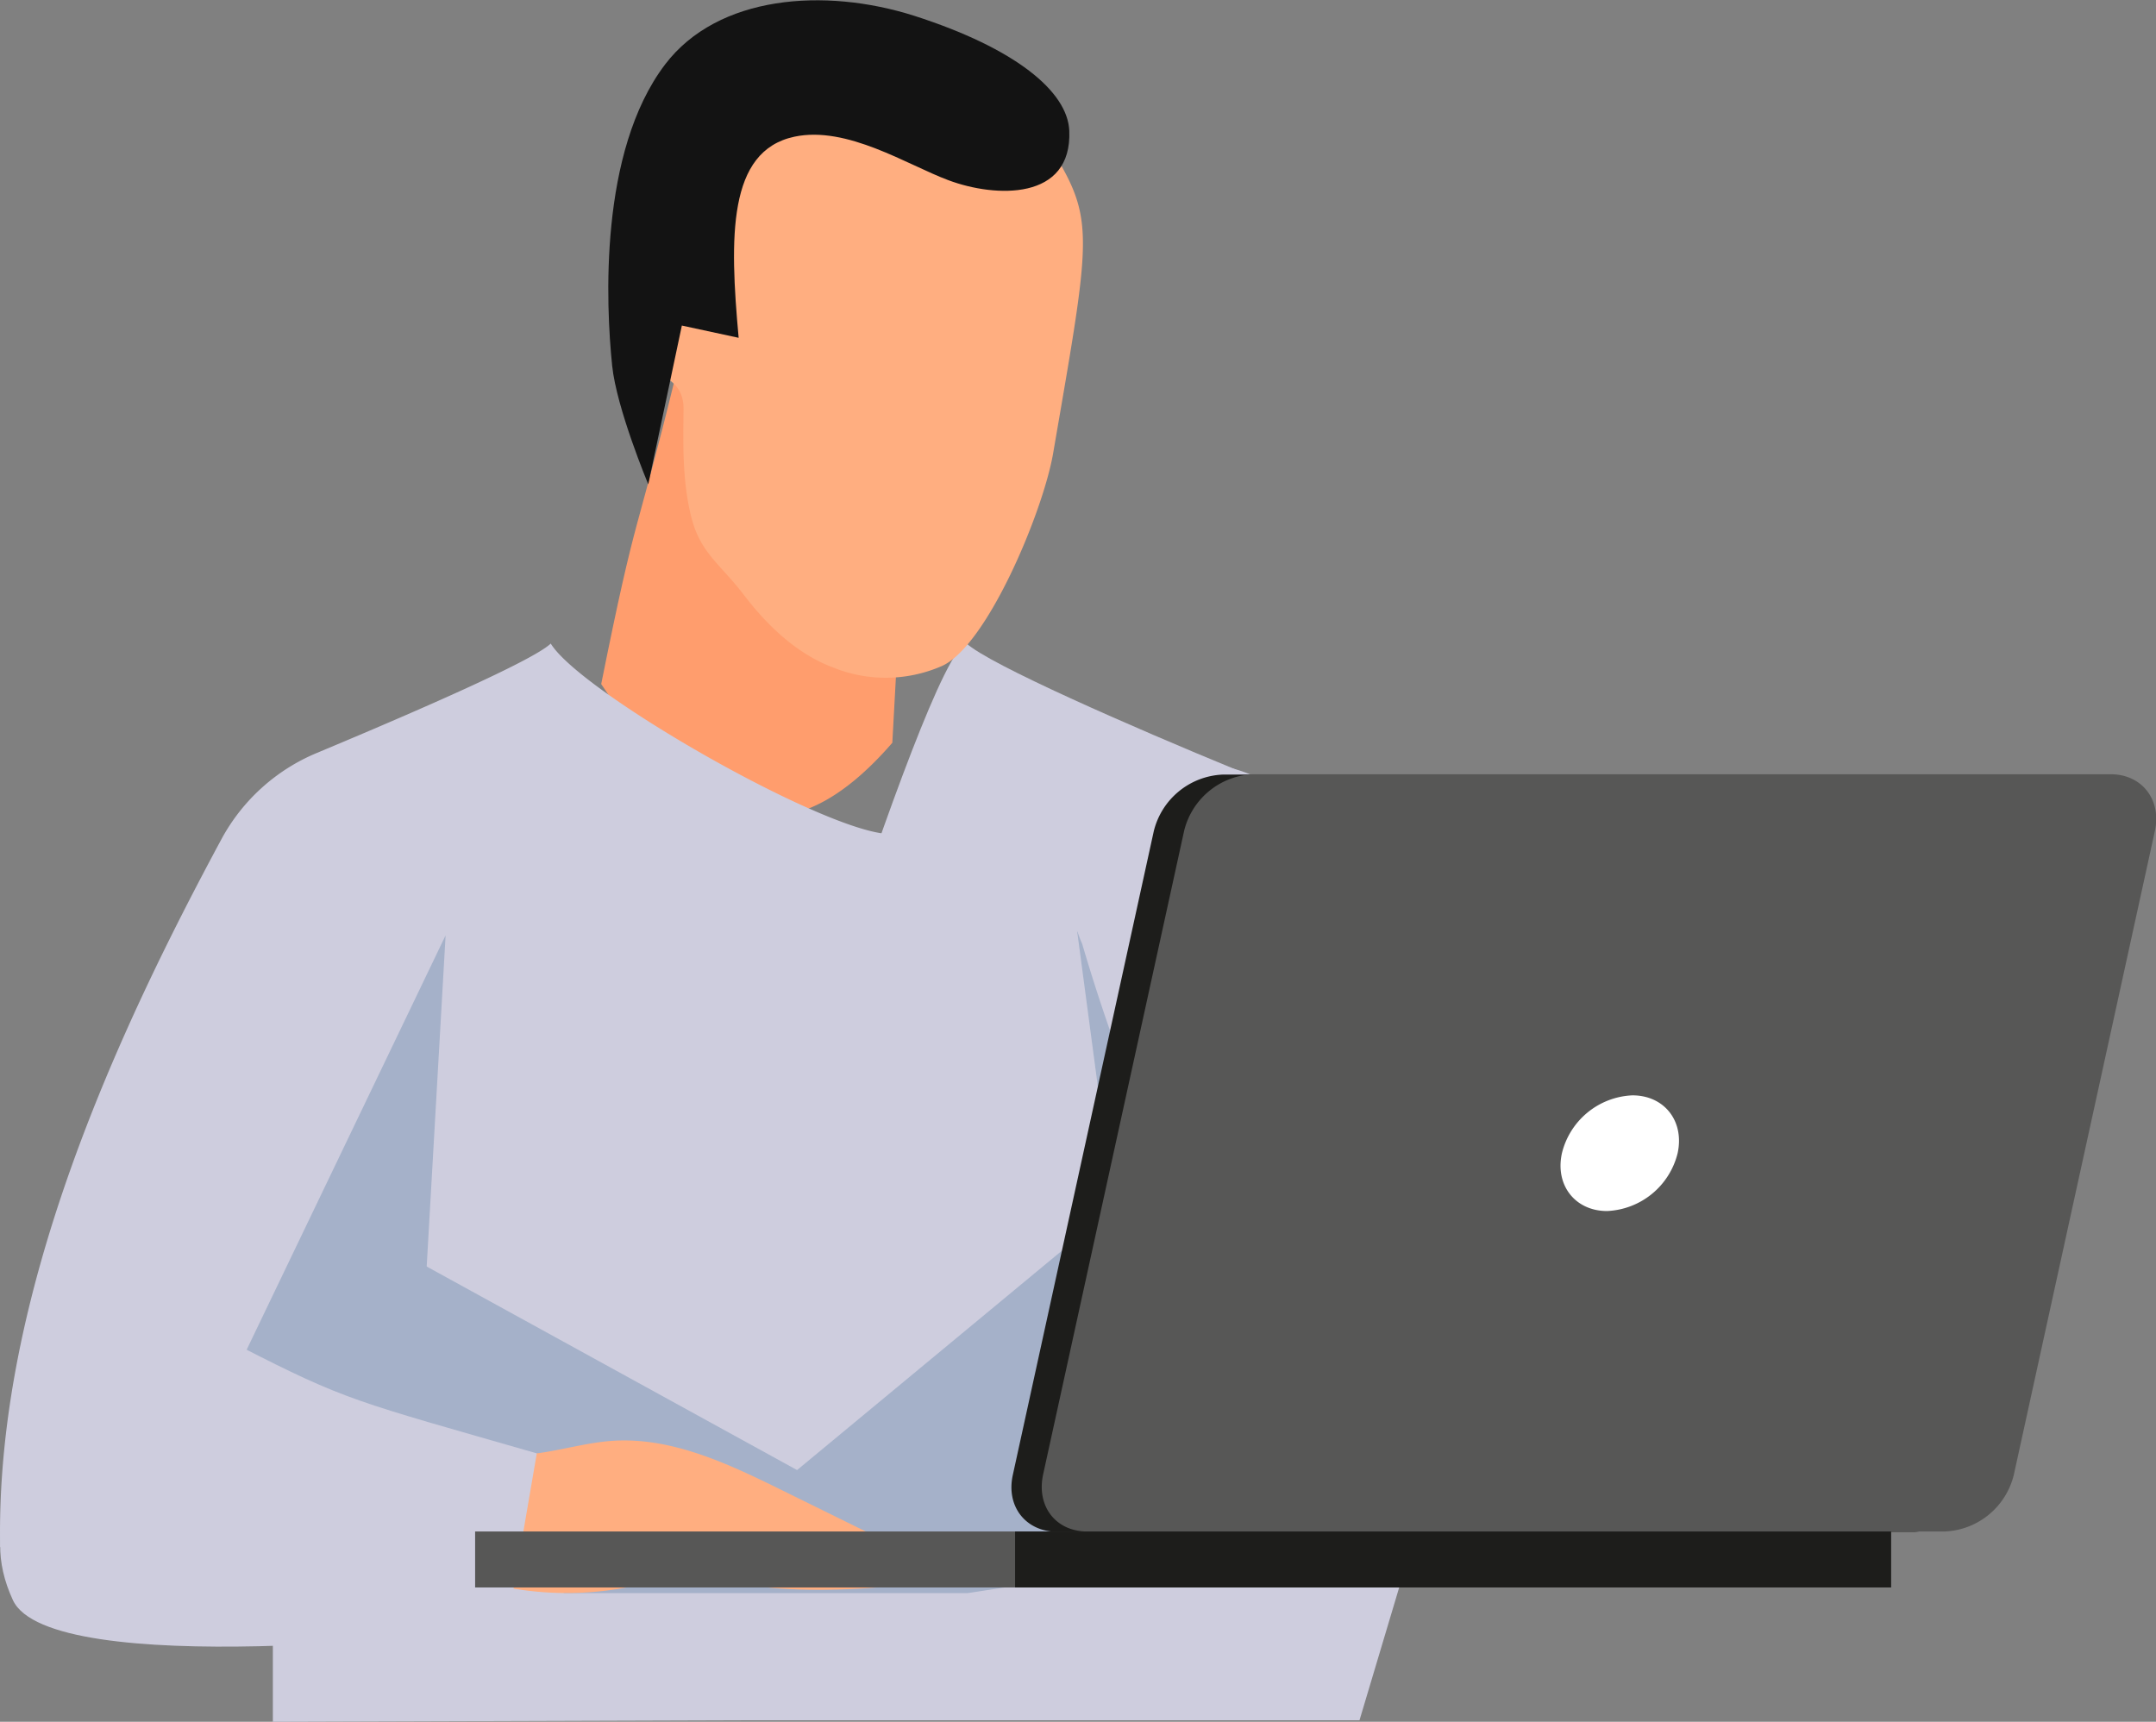 <svg xmlns="http://www.w3.org/2000/svg" viewBox="0 0 265.73 212.24"><rect x="0" y="0" width="265.73" height="212.24" fill="#808080" stroke="none"/><defs><style>.cls-1{isolation:isolate;}.cls-2{fill:#cecdde;}.cls-3{fill:#ff9d6d;}.cls-4{fill:#ffae80;}.cls-5{fill:#456f96;opacity:0.3;mix-blend-mode:multiply;}.cls-6{fill:#131313;}.cls-7{fill:#1d1d1b;}.cls-8{fill:#575756;}.cls-9{fill:#fff;}</style></defs><title>who-3</title><g class="cls-1"><g id="Layer_1" data-name="Layer 1"><path class="cls-2" d="M632.64,847.35h77.19l15.31-51.24c-3.48-22.61-12.27-47.43-30.54-65.94-12.67-5.21-30.51-13-33.24-15.59-5.31,2.06-28.74,80-28.74,80C631.62,809.23,632.64,847.35,632.64,847.35Z" transform="translate(-542.27 -635.3)"/><path class="cls-3" d="M653.76,699.24l-28.15-17.88c-5.13,21-4.8,16.15-9.24,38.26,12.08,18.38,23.14,21.93,35.88,7.24Z" transform="translate(-542.27 -635.3)"/><path class="cls-2" d="M634.36,847.35l-58.46.19v-18.9L542.29,826c-.62-31.16,14.55-63.63,27.28-87.27a23.72,23.72,0,0,1,11.76-10.62c12.13-5.07,26.59-11.35,28.82-13.48,4.2,6.87,42.34,28.08,43.61,22.58C654.76,751.83,634.36,847.35,634.36,847.35Z" transform="translate(-542.27 -635.3)"/><path class="cls-4" d="M672.07,691.18c-1.25,7.25-8.28,24.06-13.88,26.29a17.25,17.25,0,0,1-13.11.16c-4.53-1.67-8.18-5.14-11.13-9s-5.38-5.15-6.5-9.68c-1.05-4.25-1-8.69-.93-13.08.08-5-4.93-3.48-4.85-8.51.05-3.78-1.68-14.27,0-17.66s9.53-14.18,13.18-15.53,27.85-6.52,38.12,11.36C677.17,662.88,676.38,666.1,672.07,691.18Z" transform="translate(-542.27 -635.3)"/><polygon class="cls-5" points="132.75 114.71 137.3 148.85 98.24 181.21 52.59 156.12 54.92 115.3 29.52 168.21 69.53 196.38 119.24 196.38 172.19 188.26 132.75 114.71"/><path class="cls-2" d="M734.2,808.46a15.64,15.64,0,0,1-9.29,14.84l-.3.15a15.67,15.67,0,0,1-20.66-8c-.63-1.12-1.27-2.25-1.9-3.39s-1.4-2.52-2.08-3.77c-4-7.36-7.81-14.77-11.24-22.24q-2.57-5.54-4.82-11.09a225.55,225.55,0,0,1-8.26-23.31,15.63,15.63,0,0,1,8-20.64l.3-.15a15.64,15.64,0,0,1,20.63,8l7.86,17.68.78,1.76,1.14,2.58,1.06,2.37.32.72.29.7,1.61,3.62.62,1.35.76,1.74,1.93,4.34,12,26.94A15.79,15.79,0,0,1,734.2,808.46Z" transform="translate(-542.27 -635.3)"/><path class="cls-4" d="M597.28,814.38a39.32,39.32,0,0,0,12.25-.09c2.72-.45,5.4-1.18,8.16-1.38,7.34-.51,14.33,2.82,20.93,6.07l14.9,7.34a2.66,2.66,0,0,1,1.32,1.07,2.31,2.31,0,0,1-1.8,3.33c-5.23.6-12.93.85-18.13,0-2.61-.43-4.07-2-6.71-1.74a37.21,37.21,0,0,0-6,1.39A39.76,39.76,0,0,1,597,828.68,77.64,77.64,0,0,0,597.28,814.38Z" transform="translate(-542.27 -635.3)"/><path class="cls-2" d="M608.43,814.45l-3.62,21.09c-5,1.31-56.4,6.85-60.95-3-8.85-19.1,22.46-30,27.93-31.31C585,808,586,808,608.43,814.45Z" transform="translate(-542.27 -635.3)"/><path class="cls-6" d="M674.06,651.41c.37,8.65-9.1,8.27-14.88,6.11-5.06-1.88-12.5-6.75-19-5.37-8.23,1.76-8,12.39-6.87,24.79l-7-1.51L622.17,695s-3.91-9.35-4.45-14.62c-.77-7.45-1.66-26.36,6.52-37.13,6.5-8.55,19.66-9.52,30.72-6C667.45,641.26,673.85,646.58,674.06,651.41Z" transform="translate(-542.27 -635.3)"/><path class="cls-7" d="M667.1,817.12l17.37-79.34a9.16,9.16,0,0,1,8.49-7h105.7c3.85,0,6.28,3.12,5.44,7l-17.38,79.34a9.15,9.15,0,0,1-8.48,7H672.53C668.69,824.08,666.25,821,667.1,817.12Z" transform="translate(-542.27 -635.3)"/><path class="cls-8" d="M676.26,824.08H782a9.15,9.15,0,0,0,8.48-7l17.38-79.34c.85-3.84-1.59-7-5.43-7H696.69a9.15,9.15,0,0,0-8.48,7l-17.38,79.34C670,821,672.42,824.08,676.26,824.08Z" transform="translate(-542.27 -635.3)"/><path class="cls-9" d="M734.78,777.45c-.87,3.94,1.63,7.13,5.56,7.13a9.38,9.38,0,0,0,8.7-7.13c.86-3.94-1.63-7.13-5.57-7.13A9.36,9.36,0,0,0,734.78,777.45Z" transform="translate(-542.27 -635.3)"/><polygon class="cls-8" points="58.56 195.68 87.25 195.68 233.08 195.68 233.08 188.78 58.56 188.78 58.56 195.68"/><rect class="cls-7" x="125.11" y="188.78" width="107.97" height="6.9"/></g></g></svg>